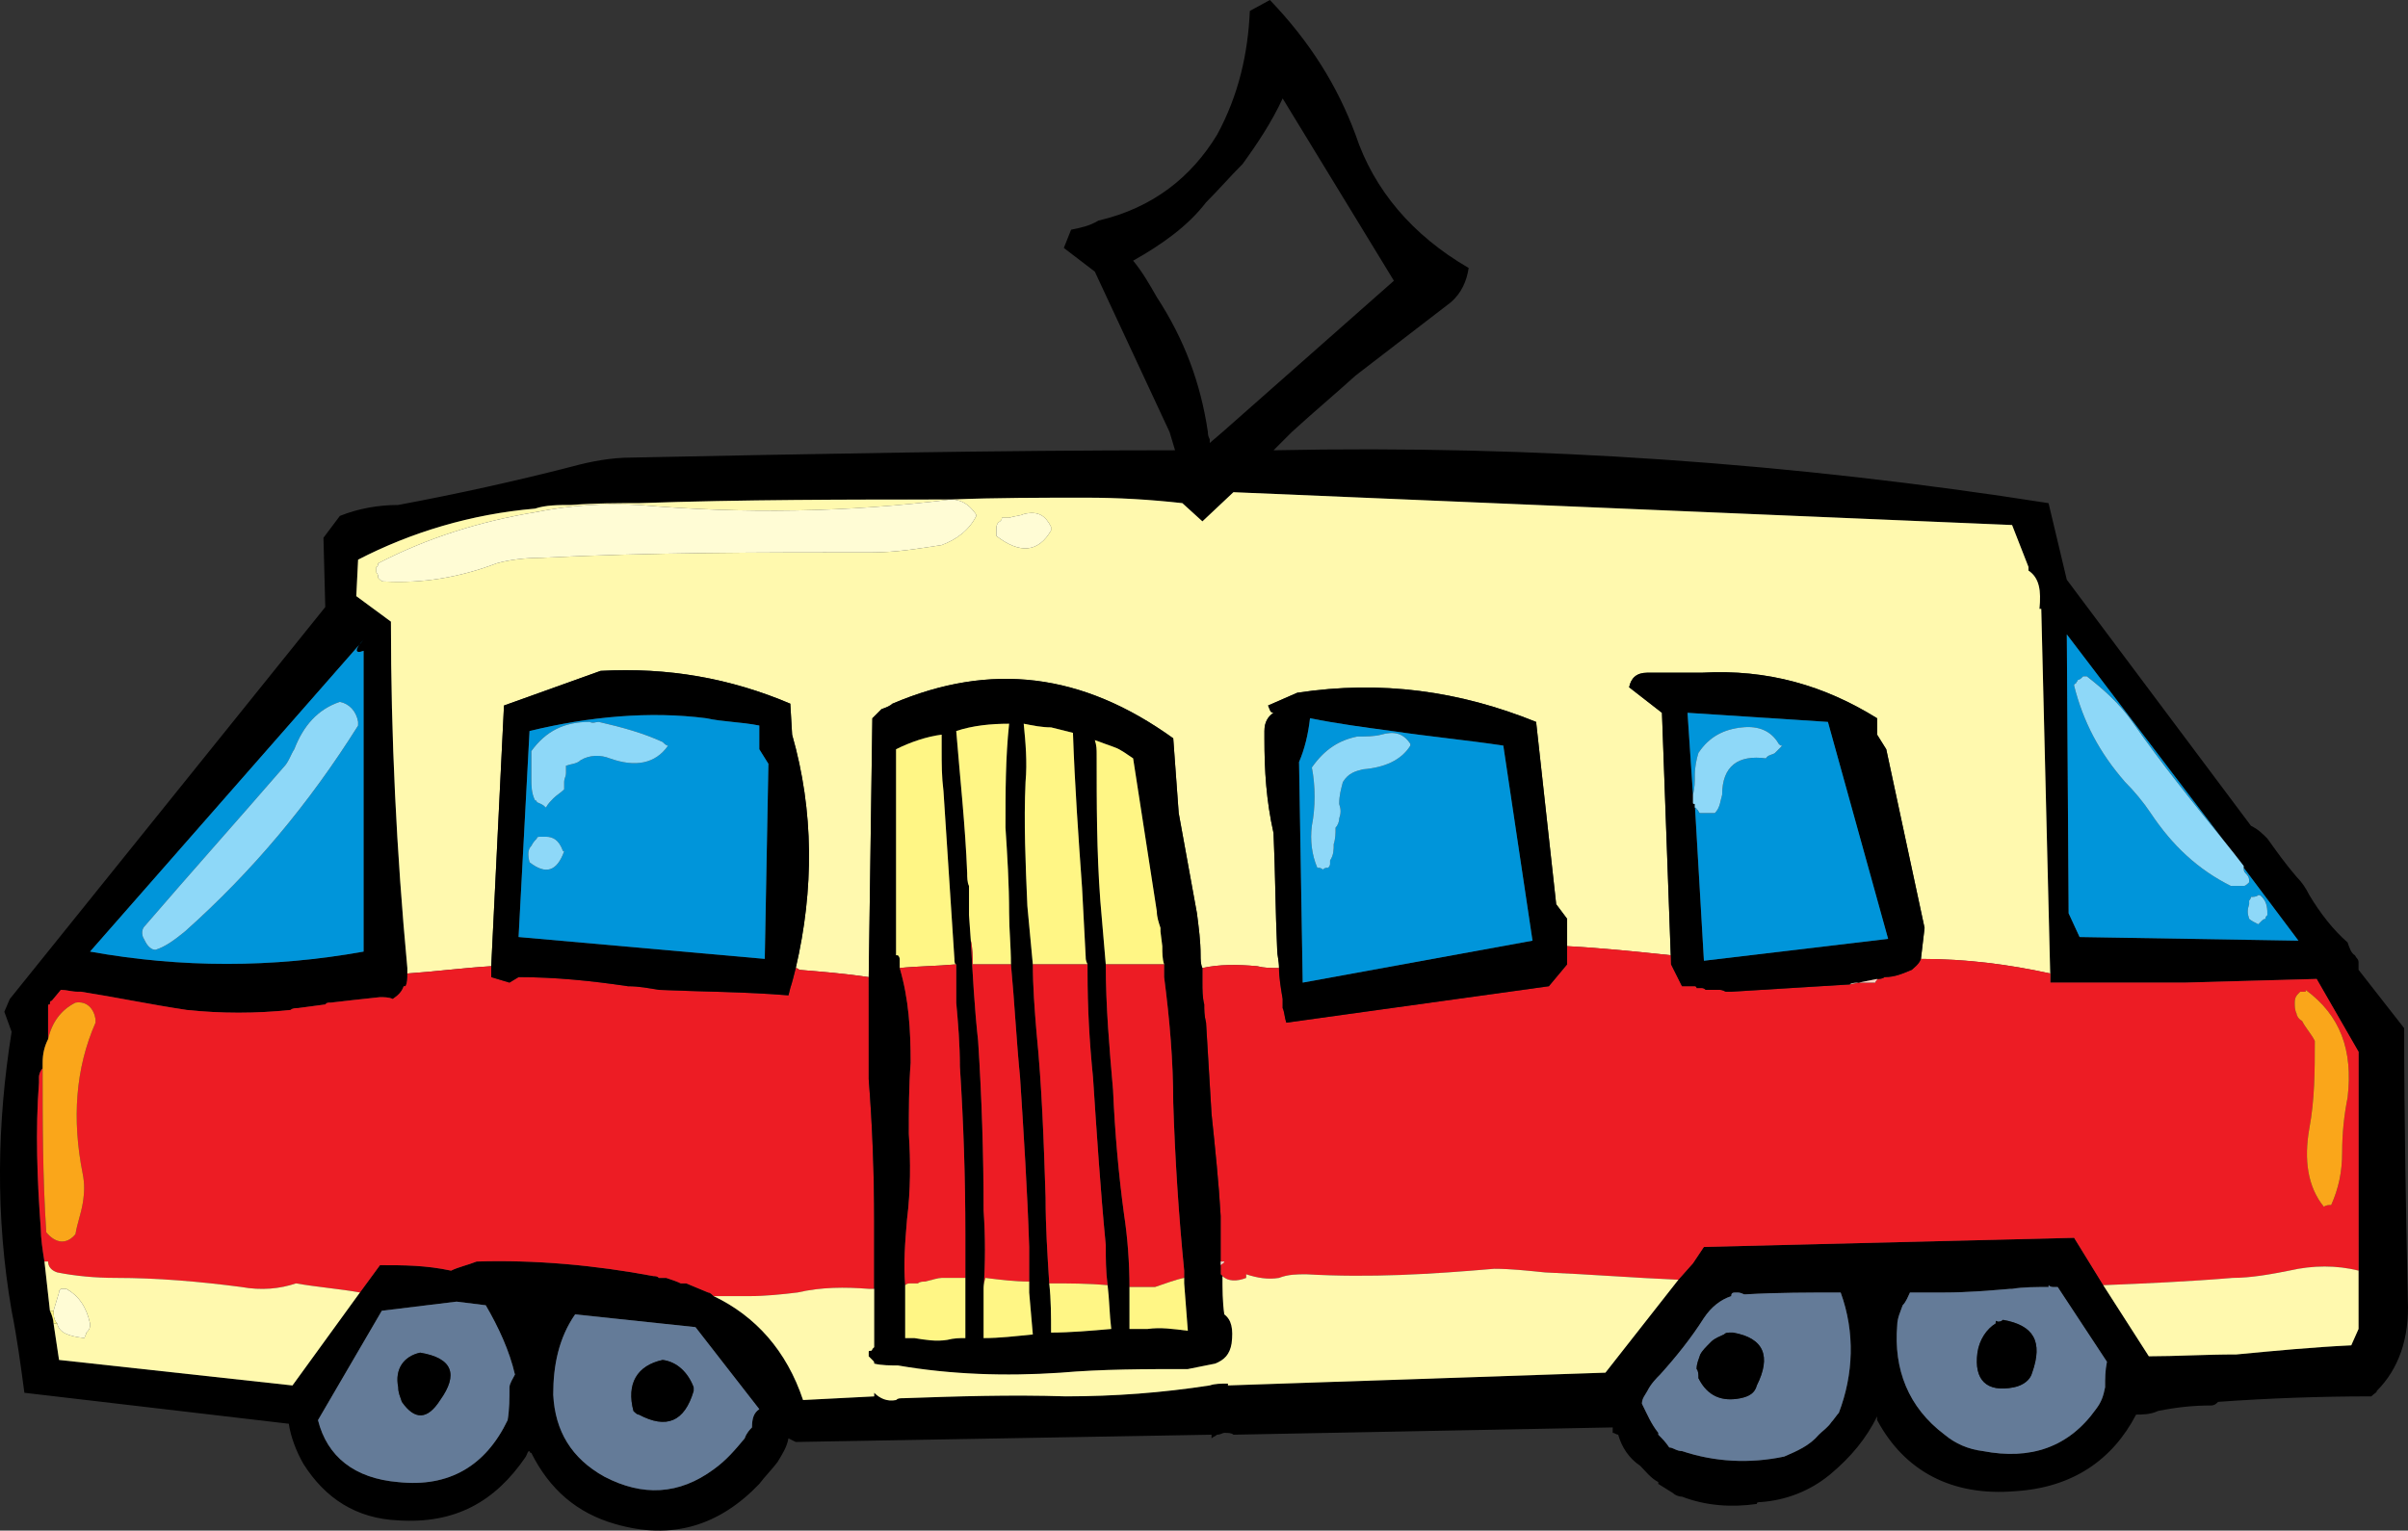<?xml version="1.0" encoding="utf-8"?>
<!-- Generator: Adobe Illustrator 13.0.0, SVG Export Plug-In . SVG Version: 6.00 Build 14948)  -->
<svg version="1.2" baseProfile="tiny" id="Layer_1" xmlns="http://www.w3.org/2000/svg" xmlns:xlink="http://www.w3.org/1999/xlink"
	 x="0px" y="0px" width="132.049px" height="83.961px" viewBox="0 0 132.049 83.961" xml:space="preserve">
<rect x="0" y="0" width="132.049" height="83.961" fill="#333333" stroke="none"/>
<g>
	<path d="M113.338,31.8l-1-4.2c-14-2.2-28.101-3.2-42.5-2.9c0.3-0.3,0.6-0.6,1-1c1.2-1.1,2.399-2.1,3.5-3.1c1.7-1.3,3.5-2.7,5.2-4
		c0.6-0.5,0.899-1.2,1-1.9c-3.101-1.8-5.2-4.3-6.2-7.3c-1-2.7-2.5-5.1-4.7-7.4l-1.1,0.6c-0.101,2.3-0.601,4.6-1.801,6.8
		c-1.399,2.3-3.5,4-6.5,4.7c-0.5,0.3-1,0.4-1.5,0.5l-0.4,1l1.7,1.3l4.1,8.8l0.3,1c-9.9,0-19.9,0.2-29.8,0.4c-1.1,0-2.2,0.2-3.3,0.5
		c-3.1,0.8-6.3,1.5-9.5,2.1c-1.1,0-2.2,0.2-3.2,0.6l-0.9,1.2l0.1,3.8l-17.3,21.5l-0.3,0.7l0.4,1.1c-0.8,5-0.9,10.101,0,15.301
		c0.3,1.5,0.5,3,0.7,4.5l14.5,1.699c0.1,0.7,0.4,1.5,0.8,2.2c1.2,1.9,2.9,3,5.2,3.101c3.1,0.199,5.3-1,7-3.5
		c0.1-0.2,0.1-0.301,0.2-0.301c0,0,0,0.101,0.1,0.101c1,2,2.5,3.3,4.6,3.899c3.1,0.9,5.7,0.101,7.9-2.199c0.3-0.4,0.7-0.801,1-1.2
		c0.3-0.5,0.5-0.8,0.6-1.3l0.4,0.199l22.8-0.399l0,0c0,0.1,0,0.1,0,0.2c0.101-0.101,0.2-0.101,0.3-0.2c0.2,0,0.301-0.101,0.4-0.101
		c0.2,0,0.4,0,0.5,0.101l20.8-0.4V78.4c0,0,0,0.1,0,0.199c0.101,0,0.2,0.101,0.3,0.101c0.2,0.7,0.601,1.3,1.2,1.7
		c0.3,0.3,0.601,0.699,1,0.899c0,0.101,0,0.101,0,0.101c0.3,0.199,0.5,0.3,0.8,0.5c0.101,0.1,0.301,0.199,0.5,0.199
		c1.301,0.5,2.7,0.601,4.101,0.4c0-0.1,0.1-0.1,0.2-0.1c1.399-0.101,2.699-0.601,3.8-1.5c1.2-1,2-2,2.6-3.2c0,0,0,0.1,0,0.2
		c1.5,2.8,4.101,4.199,7.601,3.899c3.1-0.2,5.3-1.7,6.6-4.2c0.3,0,0.8,0,1.2-0.199c1-0.2,1.899-0.301,2.899-0.301
		c0.2,0,0.301-0.1,0.4-0.199c2.8-0.2,5.6-0.301,8.4-0.301c0.199-0.199,0.3-0.199,0.3-0.3c1.2-1.2,1.8-2.899,1.7-5
		c-0.101-4.899-0.2-9.899-0.2-14.899l-2.5-3.2v-0.4c0-0.2-0.101-0.2-0.2-0.399c-0.2-0.101-0.3-0.4-0.4-0.7
		c-0.8-0.7-1.5-1.601-2.1-2.601c-0.2-0.399-0.4-0.699-0.7-1c-0.6-0.699-1.1-1.399-1.6-2.1c-0.3-0.3-0.5-0.5-0.9-0.7L113.338,31.8z
		 M111.838,33.4h0.1l0.5,20.5l0,0h3.7h3.7l7.2-0.2l2.3,4V67.6V68.4v1.3v3.2l-0.4,0.899c-2.1,0.101-4.2,0.3-6.3,0.5
		c-1.7,0-3.3,0.101-4.8,0.101l-2.5-3.9l-1.601-2.6l-20.3,0.5l-0.6,0.899l-0.8,0.9l-4,5.1l-20.7,0.7c0-0.1,0-0.1,0-0.1
		c-0.4,0-0.7,0-1,0.1c-2.6,0.4-5.2,0.6-7.9,0.6c-3-0.1-6,0-8.9,0.101c-0.2,0-0.3,0-0.4,0.1c-0.5,0.101-0.9-0.1-1.2-0.399
		c0,0.1,0,0.199,0,0.199l-3.9,0.2c-0.9-2.7-2.6-4.6-4.9-5.7c-0.1-0.1-0.2-0.199-0.3-0.199l-1.2-0.5c-0.1,0-0.2,0-0.3,0
		c-0.2-0.101-0.5-0.2-0.8-0.301h-0.4c-0.1-0.1-0.2-0.1-0.3-0.1c-3.2-0.6-6.5-0.9-9.7-0.8c-0.5,0.2-1,0.3-1.4,0.5
		c-1.4-0.3-2.6-0.3-3.9-0.3l-1.1,1.5l-3.7,5.1l-12.8-1.4c-0.1-0.699-0.2-1.3-0.3-2c0-0.199-0.1-0.5-0.2-0.699
		c-0.1-0.9-0.2-1.801-0.3-2.7c-0.1-0.601-0.2-1.3-0.2-1.8c-0.2-2.7-0.3-5.4-0.1-8c0-0.101,0-0.101,0-0.2c0-0.101,0-0.101,0-0.101
		c0-0.199,0.1-0.399,0.2-0.5l0,0c0-0.199,0-0.199,0-0.3c0-0.5,0.1-0.899,0.3-1.3c0-0.6,0-1.1,0-1.7c0,0,0,0,0-0.1
		c0-0.101,0-0.101,0.1-0.101c0-0.1,0-0.199,0.1-0.199l0.5-0.601c0.3,0,0.6,0.101,0.9,0.101h0.2c1.9,0.3,3.8,0.699,5.8,1
		c1.9,0.199,3.8,0.199,5.7,0c0.1-0.101,0.3-0.101,0.4-0.101l1.5-0.2c0.1-0.1,0.1-0.1,0.3-0.1c0.8-0.1,1.8-0.2,2.7-0.3
		c0.2,0,0.5,0,0.7,0.1c0.3-0.2,0.5-0.399,0.6-0.7l0,0h0.1c0.1-0.199,0.1-0.399,0.1-0.699c0,0,0-0.101,0-0.301
		c-0.6-6.399-0.9-12.7-0.9-19l-1.9-1.4l0.1-2c2.9-1.5,6.2-2.5,9.7-2.8c0.6-0.2,1.3-0.2,2-0.2c1.3-0.1,2.5-0.1,3.7-0.1
		c5.7-0.2,11.4-0.2,17.1-0.2c2.5-0.1,5-0.1,7.4-0.1c1.8,0,3.5,0.1,5.3,0.3l1.1,1l1.7-1.6l42.7,1.8l0.899,2.3v0.2
		C111.838,31.7,111.938,32.4,111.838,33.4z M113.338,34.8l8.6,11.3c0.4,0.5,0.8,1,1.101,1.4c0,0.1,0,0.1,0,0.1l3,4l-12-0.199
		l-0.601-1.301L113.338,34.8z M19.938,35.7c0,0.1,0,0.2,0,0.4v16.1c-5,0.899-10,0.899-15,0l15-17.1
		C19.438,35.6,19.438,35.9,19.938,35.7z M68.138,9c0.8-1.1,1.6-2.3,2.2-3.6l6.1,10l-9.399,8.3l-0.7,0.6c0-0.1,0-0.2,0-0.2
		c-0.101-0.2-0.101-0.3-0.101-0.4c-0.399-2.7-1.3-5.1-2.8-7.4c-0.4-0.7-0.8-1.4-1.3-2c1.6-0.9,3-1.9,4-3.2
		C66.838,10.4,67.438,9.7,68.138,9z M94.938,71.1c0-0.199,0.101-0.199,0.3-0.199c0.101,0,0.2,0,0.4,0.1h0.1c1.7-0.1,3.5-0.1,5.2-0.1
		c0.8,2.199,0.7,4.5-0.1,6.6c-0.101,0.1-0.3,0.4-0.4,0.5c-0.2,0.3-0.5,0.5-0.7,0.7c-0.5,0.6-1.199,0.899-1.899,1.2
		c-1.9,0.399-3.8,0.3-5.601-0.301c-0.3,0-0.5-0.199-0.699-0.199c-0.2-0.301-0.4-0.5-0.601-0.7c0-0.101,0-0.101,0-0.101
		c-0.399-0.5-0.6-1-0.899-1.6c0-0.3,0.199-0.5,0.3-0.7c0.2-0.399,0.5-0.7,0.7-0.899c0.899-1,1.699-2,2.399-3.101
		C93.838,71.7,94.338,71.3,94.938,71.1z M26.638,71.6L26.638,71.6c0.7,1.2,1.3,2.5,1.6,3.801c-0.1,0.199-0.3,0.5-0.3,0.699
		c0,0.601,0,1.2-0.1,1.801c-1.2,2.5-3.2,3.699-6,3.399c-2.4-0.2-3.9-1.399-4.4-3.399l3.5-6l4.1-0.5L26.638,71.6z M30.338,76.5
		c0-1.6,0.3-3.1,1.2-4.4l6.6,0.7l3.5,4.5c-0.3,0.2-0.4,0.5-0.4,1c-0.1,0.101-0.3,0.3-0.4,0.601c-0.5,0.6-1,1.199-1.7,1.699
		c-1.9,1.4-3.9,1.5-6,0.4C31.338,80,30.438,78.5,30.338,76.5z M106.438,70.9c0.101,0,0.101,0,0.2,0c1.2,0,2.4-0.101,3.6-0.2
		c0.101,0,0.101,0,0.101,0c0.6-0.101,1.3-0.101,2-0.101c0,0,0,0,0-0.1c0.1,0.1,0.2,0.1,0.3,0.1s0.1,0,0.2,0l2.7,4.101
		c-0.101,0.5-0.101,0.899-0.101,1.399l0,0c-0.1,0.5-0.2,0.801-0.5,1.2c-1.5,2.101-3.6,2.8-6.2,2.3c-0.8-0.1-1.5-0.399-2.1-0.899
		c-2-1.5-2.8-3.601-2.6-6c0-0.4,0.199-0.8,0.3-1.101c0.2-0.199,0.3-0.5,0.399-0.699C105.338,70.9,105.938,70.9,106.438,70.9z"/>
	<path fill="#FFF9AE" d="M111.938,33.4h-0.1c0.1-1,0-1.7-0.601-2.1v-0.2l-0.899-2.3l-42.7-1.8l-1.7,1.6l-1.1-1
		c-1.8-0.2-3.5-0.3-5.3-0.3c-2.4,0-4.9,0-7.4,0.1c-5.7,0-11.4,0-17.1,0.2c-1.2,0-2.4,0-3.7,0.1c-0.7,0-1.4,0-2,0.2v0.2
		c2-0.4,3.8-0.5,5.7-0.4c5.8,0.5,11.5,0.4,17.1-0.3c0.6,0,1,0.3,1.3,0.7c0.1,0.1,0.1,0.2,0.1,0.2c-0.4,0.8-1.1,1.3-1.9,1.6
		c-1.3,0.2-2.5,0.4-3.8,0.4c-6,0-12.2,0-18.2,0.3c-0.8,0-1.7,0.1-2.4,0.3c-2.1,0.8-4.1,1.1-6.1,1c-0.2,0-0.2,0-0.4-0.2
		c0-0.1,0-0.2-0.1-0.3c0,0,0-0.1,0-0.3c0.1,0,0.1-0.2,0.1-0.2c2.7-1.4,5.6-2.3,8.6-2.8v-0.2c-3.5,0.3-6.8,1.3-9.7,2.8l-0.1,2
		l1.9,1.4c0,6.3,0.3,12.6,0.9,19c0,0.2,0,0.301,0,0.301c1.5-0.101,3-0.301,4.6-0.4l0.7-14.3l5.3-1.9c3.7-0.2,7.1,0.4,10.4,1.8
		l0.1,1.7c1.2,4.2,1.2,8.5,0.2,12.8c0,0,0.1,0,0.2,0.101c1.2,0.1,2.5,0.2,3.8,0.399l0.2-14.2l0.5-0.5c0.3-0.1,0.5-0.2,0.6-0.3
		c5.4-2.3,10.4-1.7,15.4,1.9l0.3,4.1l1,5.5c0.1,0.801,0.2,1.5,0.2,2.301c0,0.199,0,0.5,0.1,0.699c0.9-0.199,1.9-0.199,3-0.1
		c0.4,0.1,0.7,0.1,1.2,0.1c0-0.399-0.1-0.699-0.1-1c-0.101-2.199-0.101-4.199-0.2-6.399c-0.4-1.8-0.5-3.4-0.5-5.2c0-0.1,0-0.3,0-0.4
		c0-0.5,0.2-0.8,0.5-1c-0.2,0-0.2-0.2-0.3-0.4l1.6-0.7c4.6-0.7,8.9-0.1,13.1,1.6l1.101,10l0.6,0.801v1.5c1.9,0.1,3.8,0.3,5.7,0.5
		v0.5l-0.5-13.8l-1.8-1.4c0.1-0.5,0.399-0.8,1-0.8c1,0,2,0,3,0c3.6-0.2,6.7,0.7,9.6,2.5v0.9l0.5,0.8l2.101,9.8l-0.2,1.699
		c2.5,0,4.8,0.301,7.1,0.801v0.5L111.938,33.4z M54.638,29.1c0-0.2,0-0.4,0.2-0.5c0.1-0.1,0.1-0.1,0.1-0.2c0.2,0,0.3,0,0.4,0
		c0.3-0.1,0.6-0.1,0.8-0.2c0.8-0.2,1.2,0.1,1.5,0.7c0,0,0,0.1,0,0.2c-0.7,1.2-1.7,1.3-3,0.3C54.638,29.3,54.638,29.2,54.638,29.1z"
		/>
	<path fill="#FFFCD5" d="M54.838,28.6c-0.2,0.1-0.2,0.3-0.2,0.5c0,0.1,0,0.2,0,0.3c1.3,1,2.3,0.9,3-0.3c0-0.1,0-0.2,0-0.2
		c-0.3-0.6-0.7-0.9-1.5-0.7c-0.2,0.1-0.5,0.1-0.8,0.2c-0.1,0-0.2,0-0.4,0C54.938,28.5,54.938,28.5,54.838,28.6z"/>
	<path fill="#ED1C24" d="M112.438,53.9v-0.5c-2.3-0.5-4.6-0.801-7.1-0.801c-0.101,0.301-0.4,0.5-0.5,0.601
		c-0.5,0.2-0.9,0.399-1.5,0.399c-0.101,0.101-0.3,0.101-0.4,0.101c0,0.1-0.1,0.1-0.1,0.2c0,0,0,0-0.101,0c-0.3,0-0.5,0-0.8,0
		c-0.1,0-0.399,0-0.5,0.1l-6.5,0.4c-0.1,0-0.2,0-0.3,0c-0.2-0.101-0.3-0.101-0.3-0.101c-0.101,0-0.3,0-0.4,0h-0.1
		c-0.101,0-0.3,0-0.3,0c-0.101-0.1-0.2-0.1-0.2-0.1c-0.101,0-0.2,0-0.3,0c0-0.101-0.101-0.101-0.101-0.101c-0.1,0-0.2,0-0.2,0
		c-0.199,0-0.3,0-0.399,0c0,0,0,0-0.101,0l-0.6-1.199v-0.5c-1.9-0.2-3.8-0.4-5.7-0.5v1l-1,1.199l-14.399,2l0,0
		c-0.101-0.3-0.101-0.6-0.2-0.8v-0.2V54.9c0,0,0,0,0-0.101c-0.101-0.6-0.2-1.2-0.2-1.7c-0.5,0-0.8,0-1.2-0.1c-1.1-0.1-2.1-0.1-3,0.1
		c0,0.301,0,0.5,0,0.801c0,0.399,0,0.8,0.1,1.199c0,0.301,0,0.601,0.1,1c0.1,1.601,0.2,3.301,0.3,5c0.2,1.9,0.4,3.801,0.5,5.601
		c0,0.1,0,0.2,0,0.399v2c0,0,0,0,0,0.101c0.101,0,0.2,0,0.2,0c0,0.1-0.1,0.1-0.2,0.2l0,0c0,0.1,0,0.199,0,0.399V69.9
		c0,0,0,0,0.101,0.1c0.3,0.3,0.8,0.3,1.3,0.1c0-0.1,0-0.1,0-0.199c0.6,0.199,1.2,0.3,1.8,0.199c0.5-0.199,1-0.199,1.5-0.199
		c3.5,0.199,6.8,0,10.3-0.301c0.9,0,1.8,0.101,2.8,0.2c2.4,0.101,4.9,0.3,7.301,0.4l0.8-0.9l0.6-0.899l20.3-0.5l1.601,2.6
		c2.399-0.1,4.7-0.2,7.1-0.4c1,0,2.101-0.199,3.101-0.399c1.3-0.3,2.6-0.3,3.8,0v-1.3V67.6l0,0V57.7l-2.3-4l-7.2,0.2
		c-0.101,0-0.101,0-0.101,0s0,0-0.1,0c-0.7,0-1.6,0-2.3,0h-1.2H112.438L112.438,53.9z M126.138,54.4c0.1,0,0.2,0,0.3,0V54.3
		c1.9,1.4,2.601,3.3,2.3,5.9c-0.199,1-0.3,2-0.3,3c0,1.1-0.2,2-0.6,2.899c-0.101,0-0.3,0-0.4,0.101c-0.899-1.101-1.1-2.601-0.8-4.3
		c0.3-1.601,0.3-3.2,0.3-4.801c-0.2-0.399-0.5-0.699-0.7-1.1c-0.199-0.1-0.3-0.3-0.3-0.4c-0.1-0.199-0.1-0.399-0.1-0.6
		C125.838,54.7,125.938,54.6,126.138,54.4z"/>
	<path fill="#FAA61A" d="M126.438,54.4c-0.1,0-0.2,0-0.3,0c-0.2,0.199-0.3,0.3-0.3,0.6c0,0.2,0,0.4,0.1,0.6
		c0,0.101,0.101,0.301,0.3,0.4c0.2,0.4,0.5,0.7,0.7,1.1c0,1.601,0,3.2-0.3,4.801c-0.3,1.699-0.1,3.199,0.8,4.3
		c0.101-0.101,0.3-0.101,0.4-0.101c0.399-0.899,0.6-1.8,0.6-2.899c0-1,0.101-2,0.3-3c0.301-2.601-0.399-4.5-2.3-5.9V54.4z"/>
	<path d="M104.838,53.2c0.1-0.101,0.399-0.3,0.5-0.601l0.2-1.699l-2.101-9.8l-0.5-0.8v-0.9c-2.899-1.8-6-2.7-9.6-2.5c-1,0-2,0-3,0
		c-0.601,0-0.9,0.3-1,0.8l1.8,1.4l0.5,13.8l0.6,1.199c0.101,0,0.101,0,0.101,0c0.1,0,0.2,0,0.399,0c0,0,0.101,0,0.2,0
		c0,0,0.101,0,0.101,0.101c0.1,0,0.199,0,0.3,0c0,0,0.1,0,0.2,0.1c0,0,0.199,0,0.3,0h0.1c0.101,0,0.3,0,0.4,0c0,0,0.1,0,0.3,0.101
		c0.1,0,0.2,0,0.3,0l6.5-0.4c0.5-0.1,1-0.2,1.5-0.3c0.101,0,0.3,0,0.4-0.101C103.938,53.6,104.338,53.4,104.838,53.2z M92.838,44
		c0-0.1,0-0.3,0-0.4l-0.3-4.5l7.699,0.5l3.301,11.9l-10.101,1.2l-0.5-8.601C92.838,44.1,92.838,44.1,92.838,44z"/>
	<path fill="#0095DA" d="M95.539,39.9L95.539,39.9c0.899-0.1,1.6,0.2,2,0.9c0.1,0.1,0.1,0.1,0.199,0.1c-0.199,0.2-0.3,0.3-0.399,0.4
		c-0.101,0.1-0.4,0.1-0.5,0.3c-1.5-0.2-2.4,0.4-2.4,2c-0.1,0.301-0.1,0.7-0.399,1c-0.101,0-0.2,0-0.4,0s-0.3,0-0.4,0
		c-0.1,0-0.1-0.199-0.199-0.199c0-0.101-0.101-0.101-0.101-0.101c0-0.1,0-0.2,0-0.2l0.5,8.601l10.101-1.2l-3.301-11.9l-7.699-0.5
		l0.3,4.5c0.1-0.399,0.1-0.699,0.1-1.1c0-0.4,0.101-0.9,0.2-1.2C93.738,40.4,94.539,40,95.539,39.9z"/>
	<path fill="#8ED8F8" d="M95.539,39.9L95.539,39.9c-1,0.1-1.801,0.5-2.4,1.4c-0.1,0.3-0.2,0.8-0.2,1.2c0,0.4,0,0.7-0.1,1.1
		c0,0.101,0,0.301,0,0.4s0,0.1,0.1,0.1c0,0,0,0.101,0,0.2c0,0,0.101,0,0.101,0.101c0.1,0,0.1,0.199,0.199,0.199c0.101,0,0.2,0,0.4,0
		s0.3,0,0.4,0c0.3-0.3,0.3-0.699,0.399-1c0-1.6,0.9-2.2,2.4-2c0.1-0.2,0.399-0.2,0.5-0.3c0.1-0.1,0.2-0.2,0.399-0.4
		c-0.1,0-0.1,0-0.199-0.1C97.138,40.1,96.438,39.8,95.539,39.9z"/>
	<path fill="#FCD3C1" d="M116.138,53.9h1.2c0.7,0,1.6,0,2.3,0c0.1,0,0.1,0,0.1,0s0,0,0.101,0H116.138z"/>
	<path fill="#FFFCD5" d="M20.738,30.9c0,0,0,0.2-0.1,0.2c0,0.2,0,0.3,0,0.3c0.1,0.1,0.1,0.2,0.1,0.3c0.2,0.2,0.2,0.2,0.4,0.2
		c2,0.1,4-0.2,6.1-1c0.7-0.2,1.6-0.3,2.4-0.3c6-0.3,12.2-0.3,18.2-0.3c1.3,0,2.5-0.2,3.8-0.4c0.8-0.3,1.5-0.8,1.9-1.6
		c0,0,0-0.1-0.1-0.2c-0.3-0.4-0.7-0.7-1.3-0.7c-5.6,0.7-11.3,0.8-17.1,0.3c-1.9-0.1-3.7,0-5.7,0.4
		C26.338,28.6,23.438,29.5,20.738,30.9z"/>
	<path fill="#ED1C24" d="M4.238,54.4c-0.3,0-0.6-0.101-0.9-0.101l-0.5,0.601c-0.1,0-0.1,0.1-0.1,0.199c-0.1,0-0.1,0-0.1,0.101
		c0,0.1,0,0.1,0,0.1c0,0.601,0,1.101,0,1.7c0.2-0.9,0.7-1.6,1.5-2c0.6-0.1,1,0.3,1.1,0.9V56.1c-1.1,2.5-1.3,5.301-0.7,8.301
		c0.1,0.5,0.1,1,0,1.6s-0.3,1.1-0.4,1.7c-0.5,0.6-1.1,0.5-1.6-0.101c-0.2-3-0.2-6-0.2-9c-0.1,0.101-0.2,0.301-0.2,0.5
		c0,0,0,0,0,0.101c0,0.1,0,0.1,0,0.2c-0.2,2.6-0.1,5.3,0.1,8c0,0.5,0.1,1.199,0.2,1.8c0.1,0,0.2,0,0.2,0c0,0.3,0.2,0.5,0.5,0.6
		c1,0.2,2.1,0.3,3.2,0.3c2.3,0,4.6,0.2,6.9,0.5c1.1,0.2,2.1,0.101,3-0.199c1.1,0.199,2.4,0.3,3.5,0.5l1.1-1.5c1.3,0,2.5,0,3.9,0.3
		c0.4-0.2,0.9-0.3,1.4-0.5c3.2-0.101,6.5,0.2,9.7,0.8c0.1,0,0.2,0,0.3,0.1h0.4c0.3,0.101,0.6,0.2,0.8,0.301c0.1,0,0.2,0,0.3,0
		l1.2,0.5c0.1,0,0.2,0.1,0.3,0.199c0.7,0,1.3,0,2,0c0.8,0,1.8-0.1,2.6-0.199c1.3-0.301,2.6-0.301,3.9-0.2c0.1,0,0.2,0,0.3,0v-1.3
		c0-0.101,0-0.301,0-0.301c0-0.3,0-0.5,0-0.699V67c0-2.6-0.1-5.3-0.3-7.8c0-1.101,0-2.101,0-3.2v-2.4c-1.3-0.199-2.6-0.3-3.8-0.399
		c-0.1-0.101-0.2-0.101-0.2-0.101c-0.1,0.4-0.2,0.801-0.3,1.101l-0.1,0.399c-2.4-0.199-4.8-0.199-7.1-0.3c-0.6-0.1-1.1-0.2-1.7-0.2
		c-2-0.3-4-0.5-6-0.5l-0.5,0.301l-1-0.301V53c-1.6,0.1-3.1,0.3-4.6,0.4c0,0.3,0,0.5-0.1,0.699h-0.1l0,0c-0.1,0.301-0.3,0.5-0.6,0.7
		c-0.2-0.1-0.5-0.1-0.7-0.1c-0.9,0.1-1.9,0.2-2.7,0.3c-0.2,0-0.2,0-0.3,0.1l-1.5,0.2c-0.1,0-0.3,0-0.4,0.101
		c-1.9,0.199-3.8,0.199-5.7,0c-2-0.301-3.9-0.7-5.8-1H4.238z"/>
	<path fill="#FAA61A" d="M2.338,58.6L2.338,58.6c0,3,0,6,0.2,9c0.5,0.601,1.1,0.7,1.6,0.101c0.1-0.601,0.3-1.101,0.4-1.7
		s0.1-1.1,0-1.6c-0.6-3-0.4-5.801,0.7-8.301V55.9c-0.1-0.601-0.5-1-1.1-0.9c-0.8,0.4-1.3,1.1-1.5,2c-0.2,0.4-0.3,0.8-0.3,1.3
		C2.338,58.4,2.338,58.4,2.338,58.6z"/>
	<path fill="#FFF685" d="M29.338,28.1v-0.2V28.1z"/>
	<path d="M26.938,53v0.6l1,0.301l0.5-0.301c2,0,4,0.2,6,0.5c0.6,0,1.1,0.101,1.7,0.2c2.3,0.101,4.7,0.101,7.1,0.3l0.1-0.399
		c0.1-0.3,0.2-0.7,0.3-1.101c1-4.3,1-8.6-0.2-12.8l-0.1-1.7c-3.3-1.4-6.7-2-10.4-1.8l-5.3,1.9L26.938,53z M38.738,39.4
		c0.9,0.2,1.9,0.2,2.9,0.4v1.3l0.5,0.8l-0.2,10.7l-13.5-1.199l0.6-11.3C32.338,39.3,35.638,39,38.738,39.4z"/>
	<path fill="#0095DA" d="M41.638,39.8c-1-0.2-2-0.2-2.9-0.4c-3.1-0.4-6.4-0.1-9.7,0.7l-0.6,11.3l13.5,1.199l0.2-10.7l-0.5-0.8V39.8z
		 M32.338,39.6c0.2,0.1,0.3,0,0.5,0c1.3,0.3,2.4,0.6,3.5,1.1c0.1,0.1,0.2,0.2,0.3,0.2c-0.7,1-1.8,1.2-3.2,0.7
		c-0.5-0.2-1.1-0.2-1.6,0.1c-0.2,0.2-0.5,0.2-0.8,0.3c0,0.1,0,0.2,0,0.4s-0.1,0.3-0.1,0.5c0,0.199,0,0.3,0,0.399
		c-0.2,0.2-0.4,0.3-0.6,0.5c-0.1,0.101-0.3,0.3-0.4,0.5c-0.2-0.2-0.3-0.2-0.5-0.3c0-0.1-0.1-0.1-0.1-0.1c-0.2-0.4-0.2-0.801-0.2-1.2
		c0-0.4,0-1,0-1.5C29.938,40.1,30.938,39.6,32.338,39.6z M29.438,46c0-0.1,0.1-0.1,0.2-0.1c0,0,0.2,0,0.3,0l0,0
		c0.4,0,0.7,0.199,0.9,0.699c0,0,0,0.101,0.1,0.101c-0.4,1.1-1,1.3-1.9,0.6c-0.1-0.399-0.1-0.7,0.1-0.899
		C29.238,46.2,29.338,46.1,29.438,46z"/>
	<path fill="#8ED8F8" d="M32.838,39.6c-0.2,0-0.3,0.1-0.5,0c-1.4,0-2.4,0.5-3.2,1.6c0,0.5,0,1.1,0,1.5c0,0.399,0,0.8,0.2,1.2
		c0,0,0.1,0,0.1,0.1c0.2,0.1,0.3,0.1,0.5,0.3c0.1-0.2,0.3-0.399,0.4-0.5c0.2-0.2,0.4-0.3,0.6-0.5c0-0.1,0-0.2,0-0.399
		c0-0.2,0.1-0.301,0.1-0.5s0-0.3,0-0.4c0.3-0.1,0.6-0.1,0.8-0.3c0.5-0.3,1.1-0.3,1.6-0.1c1.4,0.5,2.5,0.3,3.2-0.7
		c-0.1,0-0.2-0.1-0.3-0.2C35.238,40.2,34.138,39.9,32.838,39.6z"/>
	<path fill="#8ED8F8" d="M29.638,45.9c-0.1,0-0.2,0-0.2,0.1c-0.1,0.1-0.2,0.2-0.3,0.4c-0.2,0.199-0.2,0.5-0.1,0.899
		c0.9,0.7,1.5,0.5,1.9-0.6c-0.1,0-0.1-0.101-0.1-0.101c-0.2-0.5-0.5-0.699-0.9-0.699l0,0C29.838,45.9,29.638,45.9,29.638,45.9z"/>
	<path d="M48.338,38.9l-0.5,0.5l-0.2,14.2V56c0,1.1,0,2.1,0,3.2c0.2,2.5,0.3,5.2,0.3,7.8v1.4c0,0.199,0,0.399,0,0.699
		c0,0,0,0.2,0,0.301v1.3c0,1.1,0,2.2,0,3.2c0,0,0,0-0.1,0.1c0,0,0,0.1-0.1,0.1s-0.1,0-0.1,0.101c0,0.1,0,0.1,0,0.1
		c0,0.101,0,0.101,0,0.101c0.1,0.1,0.2,0.199,0.2,0.199c0.1,0.101,0.1,0.101,0.1,0.2c0.4,0.101,0.9,0.101,1.3,0.101
		c2.9,0.5,5.9,0.6,8.9,0.399c2.3-0.2,4.7-0.2,7-0.2c0.5-0.1,1-0.199,1.5-0.3c0.5-0.2,0.8-0.5,0.9-1.1c0.1-0.8,0-1.3-0.4-1.601
		c-0.1-0.699-0.1-1.399-0.1-2.1c-0.101-0.1-0.101-0.1-0.101-0.1V69.8c0-0.2,0-0.3,0-0.399l0,0c0-0.101,0-0.101,0-0.2
		c0-0.101,0-0.101,0-0.101v-2c0-0.199,0-0.3,0-0.399c-0.1-1.8-0.3-3.7-0.5-5.601c-0.1-1.699-0.2-3.399-0.3-5
		c-0.1-0.399-0.1-0.699-0.1-1c-0.1-0.399-0.1-0.8-0.1-1.199c0-0.301,0-0.5,0-0.801c-0.1-0.199-0.1-0.5-0.1-0.699
		c0-0.801-0.1-1.5-0.2-2.301l-1-5.5l-0.3-4.1c-5-3.6-10-4.2-15.4-1.9C48.838,38.7,48.638,38.8,48.338,38.9z M55.338,39.7
		c-0.2,1.9-0.2,3.7-0.2,5.7c0.1,1.5,0.2,3.1,0.2,4.699c0,0.9,0.1,1.801,0.1,2.801c0.2,2.1,0.3,4.199,0.5,6.199
		c0.2,3.101,0.4,6.2,0.5,9.301c0,0.8,0,1.6,0,2.5l0.2,2.3c-1,0.1-1.8,0.2-2.7,0.2v-2.7c0.1-1.4,0.1-2.9,0-4.3
		c0-3.101-0.1-6.2-0.3-9.301c-0.2-1.8-0.3-3.699-0.4-5.5l-0.1-1.399c0-0.601,0-1.101,0-1.601c-0.1-0.199-0.1-0.5-0.1-0.699
		c-0.1-2.601-0.4-5.301-0.6-7.8C53.338,39.8,54.338,39.7,55.338,39.7z M56.238,42.9c0.1-1.101,0-2.2-0.1-3.2c0.5,0.1,1,0.2,1.5,0.2
		c0.4,0.1,0.8,0.2,1.2,0.3c0.1,2.899,0.3,5.7,0.5,8.5l0.2,3.8c0,0.1,0,0.2,0.1,0.4c0,0.199,0,0.199,0,0.399c0,2,0.1,3.8,0.3,5.8
		c0.2,3,0.4,6.101,0.7,9.2c0,0.8,0,1.4,0.1,2.2s0.1,1.6,0.2,2.4c-1.1,0.1-2.3,0.199-3.3,0.199c0-0.899,0-1.8-0.1-2.699
		c-0.1-1.601-0.2-3.101-0.2-4.7c-0.1-3.101-0.2-6.101-0.5-9.101c-0.1-1.199-0.2-2.5-0.2-3.699c-0.1-1-0.2-2.2-0.3-3.2
		C56.238,47.4,56.138,45.1,56.238,42.9z M61.138,41c0.3,0.1,0.7,0.4,1,0.6l1.3,8.4c0,0.3,0.1,0.6,0.2,0.9c0,0,0,0.1,0,0.199
		l0.1,0.801c0,0.399,0,0.699,0.1,1c0,0.3,0,0.5,0,0.699c0.3,2.301,0.5,4.601,0.5,6.9c0.1,3.1,0.3,6.2,0.6,9.2c0,0.2,0,0.3,0,0.399
		c0,0.2,0,0.301,0,0.301l0.2,2.6c-0.8-0.1-1.5-0.2-2.2-0.1c-0.3,0-0.6,0-1,0v-1.5c0-0.301,0-0.5,0-0.801c0-1.3-0.1-2.699-0.3-4
		c-0.3-2.199-0.5-4.5-0.6-6.8c-0.2-2.3-0.4-4.6-0.4-6.899c-0.1-1.2-0.2-2.301-0.3-3.5c-0.2-2.7-0.2-5.301-0.2-8c0-0.3,0-0.5-0.1-0.8
		C60.338,40.7,60.838,40.9,61.138,41z M49.138,41.1c0.8-0.4,1.7-0.7,2.5-0.8c0,0.2,0,0.5,0,0.8c0,0.8,0,1.5,0.1,2.3
		c0.2,3,0.4,6.199,0.6,9.199c0,0.101,0,0.301,0.1,0.301c0,0.699,0,1.5,0,2.1c0.1,1.1,0.2,2.3,0.2,3.5c0.2,3.1,0.3,6.1,0.3,9.2
		c0,0.8,0,1.6,0,2.399V73.4c-0.3,0-0.6,0-1,0.1c-0.6,0.1-1.2,0-1.8-0.1c-0.1,0-0.3,0-0.5,0c0-1,0-2,0-2.9c-0.1-1.2,0-2.4,0.1-3.6
		c0.2-1.601,0.2-3.2,0.1-4.7c0-1.3,0-2.601,0.1-3.9c0-1.8-0.1-3.5-0.6-5.2V52.9c0-0.101,0-0.2,0-0.301l0,0c0,0,0-0.1-0.1-0.199
		c0,0,0,0-0.1,0V41.1z"/>
	<path fill="#FFF685" d="M55.138,45.4c0-2,0-3.8,0.2-5.7c-1,0-2,0.1-2.9,0.4c0.2,2.5,0.5,5.2,0.6,7.8c0,0.199,0,0.5,0.1,0.699
		c0,0.5,0,1,0,1.601l0.1,1.399c0.1,0.4,0.1,0.9,0.1,1.301c0.7,0,1.4,0,2.1,0c0-1-0.1-1.9-0.1-2.801
		C55.338,48.5,55.238,46.9,55.138,45.4z"/>
	<path fill="#ED1C24" d="M53.238,51.6c0.1,1.801,0.2,3.7,0.4,5.5c0.2,3.101,0.3,6.2,0.3,9.301c0.1,1.399,0.1,2.899,0,4.3
		c0-0.101,0-0.3,0.1-0.601c0.8,0.101,1.6,0.2,2.4,0.2c0,0.101,0,0.3,0,0.601c0-0.9,0-1.7,0-2.5c-0.1-3.101-0.3-6.2-0.5-9.301
		c-0.2-2-0.3-4.1-0.5-6.199c-0.7,0-1.4,0-2.1,0C53.338,52.5,53.338,52,53.238,51.6z"/>
	<path fill="#FFF685" d="M54.038,70.1c-0.1,0.301-0.1,0.5-0.1,0.601v2.7c0.9,0,1.7-0.101,2.7-0.2l-0.2-2.3c0-0.301,0-0.5,0-0.601
		C55.638,70.3,54.838,70.2,54.038,70.1z"/>
	<path fill="#FFF685" d="M56.138,39.7c0.1,1,0.2,2.1,0.1,3.2c-0.1,2.199,0,4.5,0.1,6.8c0.1,1,0.2,2.2,0.3,3.2c1,0,2,0,3,0
		c-0.1-0.2-0.1-0.301-0.1-0.4l-0.2-3.8c-0.2-2.8-0.4-5.601-0.5-8.5c-0.4-0.1-0.8-0.2-1.2-0.3C57.138,39.9,56.638,39.8,56.138,39.7z"
		/>
	<path fill="#ED1C24" d="M59.938,59.1c-0.2-2-0.3-3.8-0.3-5.8c0-0.2,0-0.2,0-0.399c-1,0-2,0-3,0c0,1.199,0.1,2.5,0.2,3.699
		c0.3,3,0.4,6,0.5,9.101c0,1.6,0.1,3.1,0.2,4.7c1.1,0,2.1,0,3.2,0.1c-0.1-0.8-0.1-1.4-0.1-2.2C60.338,65.2,60.138,62.1,59.938,59.1z
		"/>
	<path fill="#FFF685" d="M60.738,70.5c-1.1-0.1-2.1-0.1-3.2-0.1c0.1,0.899,0.1,1.8,0.1,2.699c1,0,2.2-0.1,3.3-0.199
		C60.838,72.1,60.838,71.3,60.738,70.5z"/>
	<path fill="#FFF685" d="M62.138,41.6c-0.3-0.2-0.7-0.5-1-0.6s-0.8-0.3-1.1-0.4c0.1,0.3,0.1,0.5,0.1,0.8c0,2.7,0,5.3,0.2,8
		c0.1,1.199,0.2,2.3,0.3,3.5c1,0,2.1,0,3.2,0c-0.1-0.301-0.1-0.601-0.1-1l-0.1-0.801c0-0.1,0-0.199,0-0.199
		c-0.1-0.301-0.2-0.601-0.2-0.9L62.138,41.6z"/>
	<path fill="#ED1C24" d="M63.838,53.6c0-0.199,0-0.399,0-0.699c-1.1,0-2.2,0-3.2,0c0,2.3,0.2,4.6,0.4,6.899
		c0.1,2.3,0.3,4.601,0.6,6.8c0.2,1.301,0.3,2.7,0.3,4c0.2,0,0.4,0,0.5,0c0.4,0,0.7,0,0.9,0c0.6-0.199,1.1-0.399,1.6-0.5
		c0-0.1,0-0.199,0-0.399c-0.3-3-0.5-6.101-0.6-9.2C64.338,58.2,64.138,55.9,63.838,53.6z"/>
	<path fill="#FFF685" d="M64.938,70.4c0,0,0-0.101,0-0.301c-0.5,0.101-1,0.301-1.6,0.5c-0.2,0-0.5,0-0.9,0c-0.1,0-0.3,0-0.5,0
		c0,0.301,0,0.5,0,0.801v1.5c0.4,0,0.7,0,1,0c0.7-0.101,1.4,0,2.2,0.1L64.938,70.4z"/>
	<path fill="#FFF685" d="M51.638,40.3c-0.8,0.1-1.7,0.4-2.5,0.8v11.3c0.1,0,0.1,0,0.1,0c0.1,0.1,0.1,0.199,0.1,0.199l0,0
		c0,0.101,0,0.2,0,0.301c0,0,0,0.1,0,0.199c1-0.1,2-0.1,3.1-0.199c-0.1,0-0.1-0.2-0.1-0.301c-0.2-3-0.4-6.199-0.6-9.199
		c-0.1-0.801-0.1-1.5-0.1-2.3C51.638,40.8,51.638,40.5,51.638,40.3z"/>
	<path fill="#ED1C24" d="M49.338,53.1c0.5,1.7,0.6,3.4,0.6,5.2c-0.1,1.3-0.1,2.601-0.1,3.9c0.1,1.5,0.1,3.1-0.1,4.7
		c-0.1,1.199-0.2,2.399-0.1,3.6c0.1-0.1,0.2-0.1,0.3-0.1c0.2,0,0.3,0,0.4,0c0.1-0.101,0.3-0.101,0.4-0.101c0.4-0.1,0.7-0.2,0.9-0.2
		c0.5,0,0.9,0,1.3,0c0-0.8,0-1.6,0-2.399c0-3.101-0.1-6.101-0.3-9.2c0-1.2-0.1-2.4-0.2-3.5c0-0.6,0-1.4,0-2.1
		C51.338,53,50.338,53,49.338,53.1c0-0.1,0-0.199,0-0.199V53.1z"/>
	<path fill="#FFF685" d="M50.338,70.4c-0.1,0-0.2,0-0.4,0c-0.1,0-0.2,0-0.3,0.1c0,0.9,0,1.9,0,2.9c0.2,0,0.4,0,0.5,0
		c0.6,0.1,1.2,0.199,1.8,0.1c0.4-0.1,0.7-0.1,1-0.1V70.1c-0.4,0-0.8,0-1.3,0c-0.2,0-0.5,0.101-0.9,0.2
		C50.638,70.3,50.438,70.3,50.338,70.4z"/>
	<path d="M71.138,38l-1.6,0.7c0.1,0.2,0.1,0.4,0.3,0.4c-0.3,0.2-0.5,0.5-0.5,1c0,0.1,0,0.3,0,0.4c0,1.8,0.1,3.4,0.5,5.2
		c0.1,2.2,0.1,4.2,0.2,6.399c0,0.301,0.1,0.601,0.1,1c0,0.5,0.1,1.101,0.2,1.7c0,0.101,0,0.101,0,0.101V55.1v0.2
		c0.1,0.2,0.1,0.5,0.2,0.8l0,0l14.399-2l1-1.199v-1v-1.5l-0.6-0.801l-1.101-10C80.039,37.9,75.738,37.3,71.138,38z M76.338,40.1
		c2,0.3,4.1,0.5,6.1,0.8l1.601,10.7L71.438,53.9l-0.2-12.101c0.301-0.7,0.5-1.5,0.601-2.4C73.338,39.7,74.838,39.9,76.338,40.1z"/>
	<path fill="#0095DA" d="M82.438,40.9c-2-0.3-4.1-0.5-6.1-0.8c-1.5-0.2-3-0.4-4.5-0.7c-0.101,0.9-0.3,1.7-0.601,2.4l0.2,12.101
		L84.039,51.6L82.438,40.9z M74.438,40.4c0.5,0,0.9,0,1.3-0.1c0.7-0.2,1.2-0.1,1.601,0.5c0,0.1,0,0.1,0,0.1
		c-0.5,0.8-1.4,1.2-2.601,1.3c-0.399,0.1-0.8,0.2-1.1,0.7c-0.1,0.399-0.2,0.699-0.2,1.199c0.101,0.301,0.101,0.5,0,0.801
		c0,0.199-0.1,0.399-0.2,0.5c0,0.3,0,0.6-0.1,0.899c0,0.3,0,0.601-0.2,0.9c0,0.1,0,0.2,0,0.2s0,0.1-0.1,0.199
		c-0.101,0-0.2,0-0.3,0.101c-0.101-0.101-0.2-0.101-0.301-0.101c-0.3-0.699-0.399-1.5-0.3-2.3c0.2-1,0.2-2.2,0-3.2
		C72.638,41.1,73.438,40.6,74.438,40.4z"/>
	<path fill="#8ED8F8" d="M75.738,40.3c-0.399,0.1-0.8,0.1-1.3,0.1c-1,0.2-1.8,0.7-2.5,1.7c0.2,1,0.2,2.2,0,3.2
		c-0.1,0.8,0,1.601,0.3,2.3c0.101,0,0.2,0,0.301,0.101c0.1-0.101,0.199-0.101,0.3-0.101c0.1-0.1,0.1-0.199,0.1-0.199s0-0.101,0-0.2
		c0.2-0.3,0.2-0.601,0.2-0.9c0.1-0.3,0.1-0.6,0.1-0.899c0.101-0.101,0.2-0.301,0.2-0.5c0.101-0.301,0.101-0.5,0-0.801
		c0-0.5,0.101-0.8,0.2-1.199c0.3-0.5,0.7-0.601,1.1-0.7c1.2-0.1,2.101-0.5,2.601-1.3c0,0,0,0,0-0.1
		C76.938,40.2,76.438,40.1,75.738,40.3z"/>
	<path fill="#FCD3C1" d="M102.838,53.9c0-0.101,0.1-0.101,0.1-0.2c-0.5,0.1-1,0.2-1.5,0.3c0.101-0.1,0.4-0.1,0.5-0.1
		c0.3,0,0.5,0,0.8,0C102.838,53.9,102.838,53.9,102.838,53.9z"/>
	<path fill="#FCD3C1" d="M92.838,69.3l-0.8,0.9L92.838,69.3z"/>
	<path fill="#FFF9AE" d="M92.039,70.2c-2.4-0.101-4.9-0.3-7.301-0.4c-1-0.1-1.899-0.2-2.8-0.2c-3.5,0.301-6.8,0.5-10.3,0.301
		c-0.5,0-1,0-1.5,0.199c-0.6,0.101-1.2,0-1.8-0.199c0,0.1,0,0.1,0,0.199c-0.5,0.2-1,0.2-1.3-0.1c0,0.7,0,1.4,0.1,2.1
		c0.4,0.301,0.5,0.801,0.4,1.601c-0.101,0.6-0.4,0.899-0.9,1.1c-0.5,0.101-1,0.2-1.5,0.3c-2.3,0-4.7,0-7,0.2
		c-3,0.2-6,0.101-8.9-0.399c-0.4,0-0.9,0-1.3-0.101c0-0.1,0-0.1-0.1-0.2c0,0-0.1-0.1-0.2-0.199c0,0,0,0,0-0.101c0,0,0,0,0-0.1
		c0-0.101,0-0.101,0.1-0.101s0.1-0.1,0.1-0.1c0.1-0.1,0.1-0.1,0.1-0.1c0-1,0-2.101,0-3.2c-0.1,0-0.2,0-0.3,0
		c-1.3-0.101-2.6-0.101-3.9,0.2c-0.8,0.1-1.8,0.199-2.6,0.199c-0.7,0-1.3,0-2,0c2.3,1.101,4,3,4.9,5.7l3.9-0.2c0,0,0-0.1,0-0.199
		c0.3,0.3,0.7,0.5,1.2,0.399c0.1-0.1,0.2-0.1,0.4-0.1c2.9-0.101,5.9-0.2,8.9-0.101c2.7,0,5.3-0.199,7.9-0.6c0.3-0.1,0.6-0.1,1-0.1
		c0,0,0,0,0,0.1l20.7-0.7L92.039,70.2z"/>
	<path fill="#FCD3C1" d="M66.938,69.4c0.101-0.101,0.2-0.101,0.2-0.2c0,0-0.1,0-0.2,0C66.938,69.3,66.938,69.3,66.938,69.4z"/>
	<path fill="#FFF9AE" d="M16.238,70.4c-0.9,0.3-1.9,0.399-3,0.199c-2.3-0.3-4.6-0.5-6.9-0.5c-1.1,0-2.2-0.1-3.2-0.3
		c-0.3-0.1-0.5-0.3-0.5-0.6c0,0-0.1,0-0.2,0c0.1,0.899,0.2,1.8,0.3,2.7h0.2c0.1-0.301,0.2-0.7,0.3-1c0-0.101,0-0.101,0.1-0.2
		c0.1,0,0.2,0,0.3,0c0.7,0.399,1.1,1,1.3,1.899V72.7c0,0.2-0.1,0.3-0.2,0.399c0,0.101-0.1,0.2-0.1,0.301
		c-0.9-0.101-1.4-0.301-1.5-0.801h-0.2c0.1,0.7,0.2,1.301,0.3,2l12.8,1.4l3.7-5.1C18.638,70.7,17.338,70.6,16.238,70.4z"/>
	<path fill="#FFFCD5" d="M3.638,70.7c-0.1,0-0.2,0-0.3,0c-0.1,0.1-0.1,0.1-0.1,0.2c-0.1,0.3-0.2,0.699-0.3,1
		c0,0.199,0,0.5,0.2,0.699c0.1,0.5,0.6,0.7,1.5,0.801c0-0.101,0.1-0.2,0.1-0.301c0.1-0.1,0.2-0.199,0.2-0.399V72.6
		C4.738,71.7,4.338,71.1,3.638,70.7z"/>
	<path fill="#FFF685" d="M2.938,71.9h-0.2c0.1,0.199,0.2,0.5,0.2,0.699h0.2C2.938,72.4,2.938,72.1,2.938,71.9z"/>
	<path fill="#FCD3C1" d="M129.338,68.4V67.6l0,0V68.4z"/>
	<path fill="#FFF9AE" d="M129.338,69.7c-1.2-0.3-2.5-0.3-3.8,0c-1,0.2-2.101,0.399-3.101,0.399c-2.399,0.2-4.7,0.301-7.1,0.4
		l2.5,3.9c1.5,0,3.1-0.101,4.8-0.101c2.1-0.2,4.2-0.399,6.3-0.5l0.4-0.899V69.7z"/>
	<path fill="#0095DA" d="M113.738,37.6c0,0,0-0.1,0.101-0.1c0-0.1,0.1-0.1,0.1-0.2c0.101,0,0.2-0.1,0.3-0.2c0.101,0,0.101,0,0.2,0
		l0,0c0.9,0.7,1.8,1.5,2.5,2.5c1.601,2.3,3.3,4.4,5,6.5l-8.6-11.3l0.1,15.3l0.601,1.301l12,0.199l-3-4c0,0.101,0,0.2,0.1,0.301
		c0.1,0.1,0.2,0.199,0.2,0.399V48.4c-0.101,0.1-0.2,0.199-0.3,0.199c-0.2,0-0.5,0-0.7,0c-1.8-0.899-3.2-2.199-4.4-4
		c-0.399-0.6-0.899-1.199-1.399-1.699C115.138,41.3,114.238,39.6,113.738,37.6z M123.338,50.4c-0.101-0.301-0.101-0.5,0-0.801V49.4
		c0,0,0.1-0.101,0.1-0.2c0.101,0,0.3,0,0.4-0.101l0,0c0.1,0,0.1,0,0.2,0.101c0.3,0.3,0.3,0.7,0.3,1c-0.101,0.1-0.101,0.1-0.101,0.2
		c0,0-0.1,0-0.199,0.1c-0.101,0.1-0.101,0.1-0.2,0.2C123.638,50.6,123.438,50.5,123.338,50.4z"/>
	<path fill="#8ED8F8" d="M123.338,49.6c-0.101,0.301-0.101,0.5,0,0.801c0.1,0.1,0.3,0.199,0.5,0.3c0.1-0.101,0.1-0.101,0.2-0.2
		c0.1-0.1,0.199-0.1,0.199-0.1c0-0.101,0-0.101,0.101-0.2c0-0.3,0-0.7-0.3-1c-0.101-0.101-0.101-0.101-0.2-0.101l0,0
		c-0.101,0.101-0.3,0.101-0.4,0.101c0,0.1-0.1,0.2-0.1,0.2V49.6z"/>
	<path fill="#8ED8F8" d="M113.838,37.5c-0.101,0-0.101,0.1-0.101,0.1c0.5,2,1.4,3.7,2.801,5.3c0.5,0.5,1,1.1,1.399,1.699
		c1.2,1.801,2.601,3.101,4.4,4c0.2,0,0.5,0,0.7,0c0.1,0,0.199-0.1,0.3-0.199V48.3c0-0.2-0.101-0.3-0.2-0.399
		c-0.1-0.101-0.1-0.2-0.1-0.301c0,0,0,0,0-0.1c-0.301-0.4-0.7-0.9-1.101-1.4c-1.7-2.1-3.399-4.2-5-6.5c-0.7-1-1.6-1.8-2.5-2.5l0,0
		c-0.1,0-0.1,0-0.2,0c-0.1,0.1-0.199,0.2-0.3,0.2C113.938,37.4,113.838,37.4,113.838,37.5z"/>
	<path fill="#0095DA" d="M19.938,36.1c0-0.2,0-0.3,0-0.4c-0.5,0.2-0.5-0.1,0-0.6l-15,17.1c5,0.899,10,0.899,15,0V36.1z M16.138,41.1
		c0.5-1.3,1.3-2.2,2.5-2.6c0.5,0.1,0.9,0.5,1,1.1c0,0,0,0.1,0,0.2c-2.7,4.3-5.8,8-9.5,11.3c-0.5,0.4-1,0.801-1.6,1
		c-0.2,0-0.3-0.1-0.4-0.199c-0.1-0.101-0.2-0.301-0.3-0.5c-0.1-0.301,0-0.5,0.1-0.601c2.5-2.899,5-5.7,7.6-8.7
		C15.838,41.8,15.938,41.4,16.138,41.1z"/>
	<path fill="#8ED8F8" d="M18.638,38.5c-1.2,0.4-2,1.3-2.5,2.6c-0.2,0.3-0.3,0.7-0.6,1c-2.6,3-5.1,5.8-7.6,8.7
		c-0.1,0.101-0.2,0.3-0.1,0.601c0.1,0.199,0.2,0.399,0.3,0.5c0.1,0.1,0.2,0.199,0.4,0.199c0.6-0.199,1.1-0.6,1.6-1
		c3.7-3.3,6.8-7,9.5-11.3c0-0.1,0-0.2,0-0.2C19.538,39,19.138,38.6,18.638,38.5z"/>
	<path fill="#647B98" d="M95.238,70.9c-0.199,0-0.3,0-0.3,0.199c-0.6,0.2-1.1,0.601-1.5,1.2c-0.7,1.101-1.5,2.101-2.399,3.101
		c-0.2,0.199-0.5,0.5-0.7,0.899c-0.101,0.2-0.3,0.4-0.3,0.7c0.3,0.6,0.5,1.1,0.899,1.6c0,0,0,0,0,0.101c0.2,0.2,0.4,0.399,0.601,0.7
		c0.199,0,0.399,0.199,0.699,0.199c1.801,0.601,3.7,0.7,5.601,0.301c0.7-0.301,1.399-0.601,1.899-1.2c0.2-0.2,0.5-0.4,0.7-0.7
		c0.101-0.1,0.3-0.4,0.4-0.5c0.8-2.1,0.899-4.4,0.1-6.6c-1.7,0-3.5,0-5.2,0.1h-0.1C95.438,70.9,95.338,70.9,95.238,70.9z
		 M94.838,73.1c0.1,0,0.1,0,0.2,0c1.699,0.301,2.1,1.301,1.3,2.9c-0.101,0.4-0.4,0.6-0.9,0.7c-1,0.2-1.8-0.101-2.3-1.101
		c0-0.199,0-0.399-0.1-0.5c0-0.3,0.1-0.5,0.199-0.8c0.101-0.2,0.301-0.399,0.601-0.7c0.2-0.199,0.5-0.3,0.7-0.399
		C94.638,73.1,94.738,73.1,94.838,73.1z"/>
	<path d="M95.039,73.1c-0.101,0-0.101,0-0.2,0c-0.101,0-0.2,0-0.3,0.101c-0.2,0.1-0.5,0.2-0.7,0.399c-0.3,0.301-0.5,0.5-0.601,0.7
		c-0.1,0.3-0.199,0.5-0.199,0.8c0.1,0.101,0.1,0.301,0.1,0.5c0.5,1,1.3,1.301,2.3,1.101c0.5-0.101,0.8-0.3,0.9-0.7
		C97.138,74.4,96.738,73.4,95.039,73.1z"/>
	<path fill="#647B98" d="M26.638,71.6L26.638,71.6l-1.6-0.199l-4.1,0.5l-3.5,6c0.5,2,2,3.199,4.4,3.399c2.8,0.3,4.8-0.899,6-3.399
		c0.1-0.601,0.1-1.2,0.1-1.801c0-0.199,0.2-0.5,0.3-0.699C27.938,74.1,27.338,72.8,26.638,71.6z M23.038,74.2
		c1.8,0.3,2.1,1.2,1.1,2.6c-0.7,1.101-1.4,1.101-2.1,0.101c-0.1-0.301-0.2-0.5-0.2-0.801C21.638,75.1,22.138,74.4,23.038,74.2z"/>
	<path d="M24.138,76.8c1-1.399,0.7-2.3-1.1-2.6c-0.9,0.2-1.4,0.899-1.2,1.899c0,0.301,0.1,0.5,0.2,0.801
		C22.738,77.9,23.438,77.9,24.138,76.8z"/>
	<path fill="#647B98" d="M31.538,72.1c-0.9,1.301-1.2,2.801-1.2,4.4c0.1,2,1,3.5,2.8,4.5c2.1,1.1,4.1,1,6-0.4
		c0.7-0.5,1.2-1.1,1.7-1.699c0.1-0.301,0.3-0.5,0.4-0.601c0-0.5,0.1-0.8,0.4-1l-3.5-4.5L31.538,72.1z M38.038,76.1
		c0,0.101,0,0.2,0,0.2c-0.5,1.7-1.5,2.101-3,1.3c-0.1,0-0.2-0.1-0.3-0.199c-0.4-1.5,0.2-2.5,1.6-2.801l0,0
		C37.138,74.7,37.738,75.3,38.038,76.1z"/>
	<path d="M38.038,76.3c0,0,0-0.1,0-0.2c-0.3-0.8-0.9-1.399-1.7-1.5l0,0c-1.4,0.301-2,1.301-1.6,2.801c0.1,0.1,0.2,0.199,0.3,0.199
		C36.538,78.4,37.538,78,38.038,76.3z"/>
	<path fill="#647B98" d="M106.638,70.9c-0.1,0-0.1,0-0.2,0c-0.5,0-1.1,0-1.7,0c-0.1,0.199-0.199,0.5-0.399,0.699
		c-0.101,0.301-0.3,0.7-0.3,1.101c-0.2,2.399,0.6,4.5,2.6,6c0.6,0.5,1.3,0.8,2.1,0.899c2.601,0.5,4.7-0.199,6.2-2.3
		c0.3-0.399,0.4-0.7,0.5-1.2l0,0c0-0.5,0-0.899,0.101-1.399l-2.7-4.101c-0.101,0-0.101,0-0.2,0s-0.2,0-0.3-0.1c0,0.1,0,0.1,0,0.1
		c-0.7,0-1.4,0-2,0.101c0,0,0,0-0.101,0C109.039,70.8,107.838,70.9,106.638,70.9z M109.438,72.6c0-0.1,0-0.199,0.101-0.1
		c0.1,0,0.199,0,0.3-0.1c1.7,0.3,2.2,1.199,1.6,2.899c-0.1,0.4-0.5,0.7-1,0.8c-1.5,0.301-2.2-0.399-2-1.899
		C108.539,73.5,108.938,72.9,109.438,72.6z"/>
	<path d="M109.539,72.5c-0.101-0.1-0.101,0-0.101,0.1c-0.5,0.301-0.899,0.9-1,1.601c-0.2,1.5,0.5,2.2,2,1.899
		c0.5-0.1,0.9-0.399,1-0.8c0.601-1.7,0.101-2.6-1.6-2.899C109.738,72.5,109.638,72.5,109.539,72.5z"/>
</g>
</svg>
